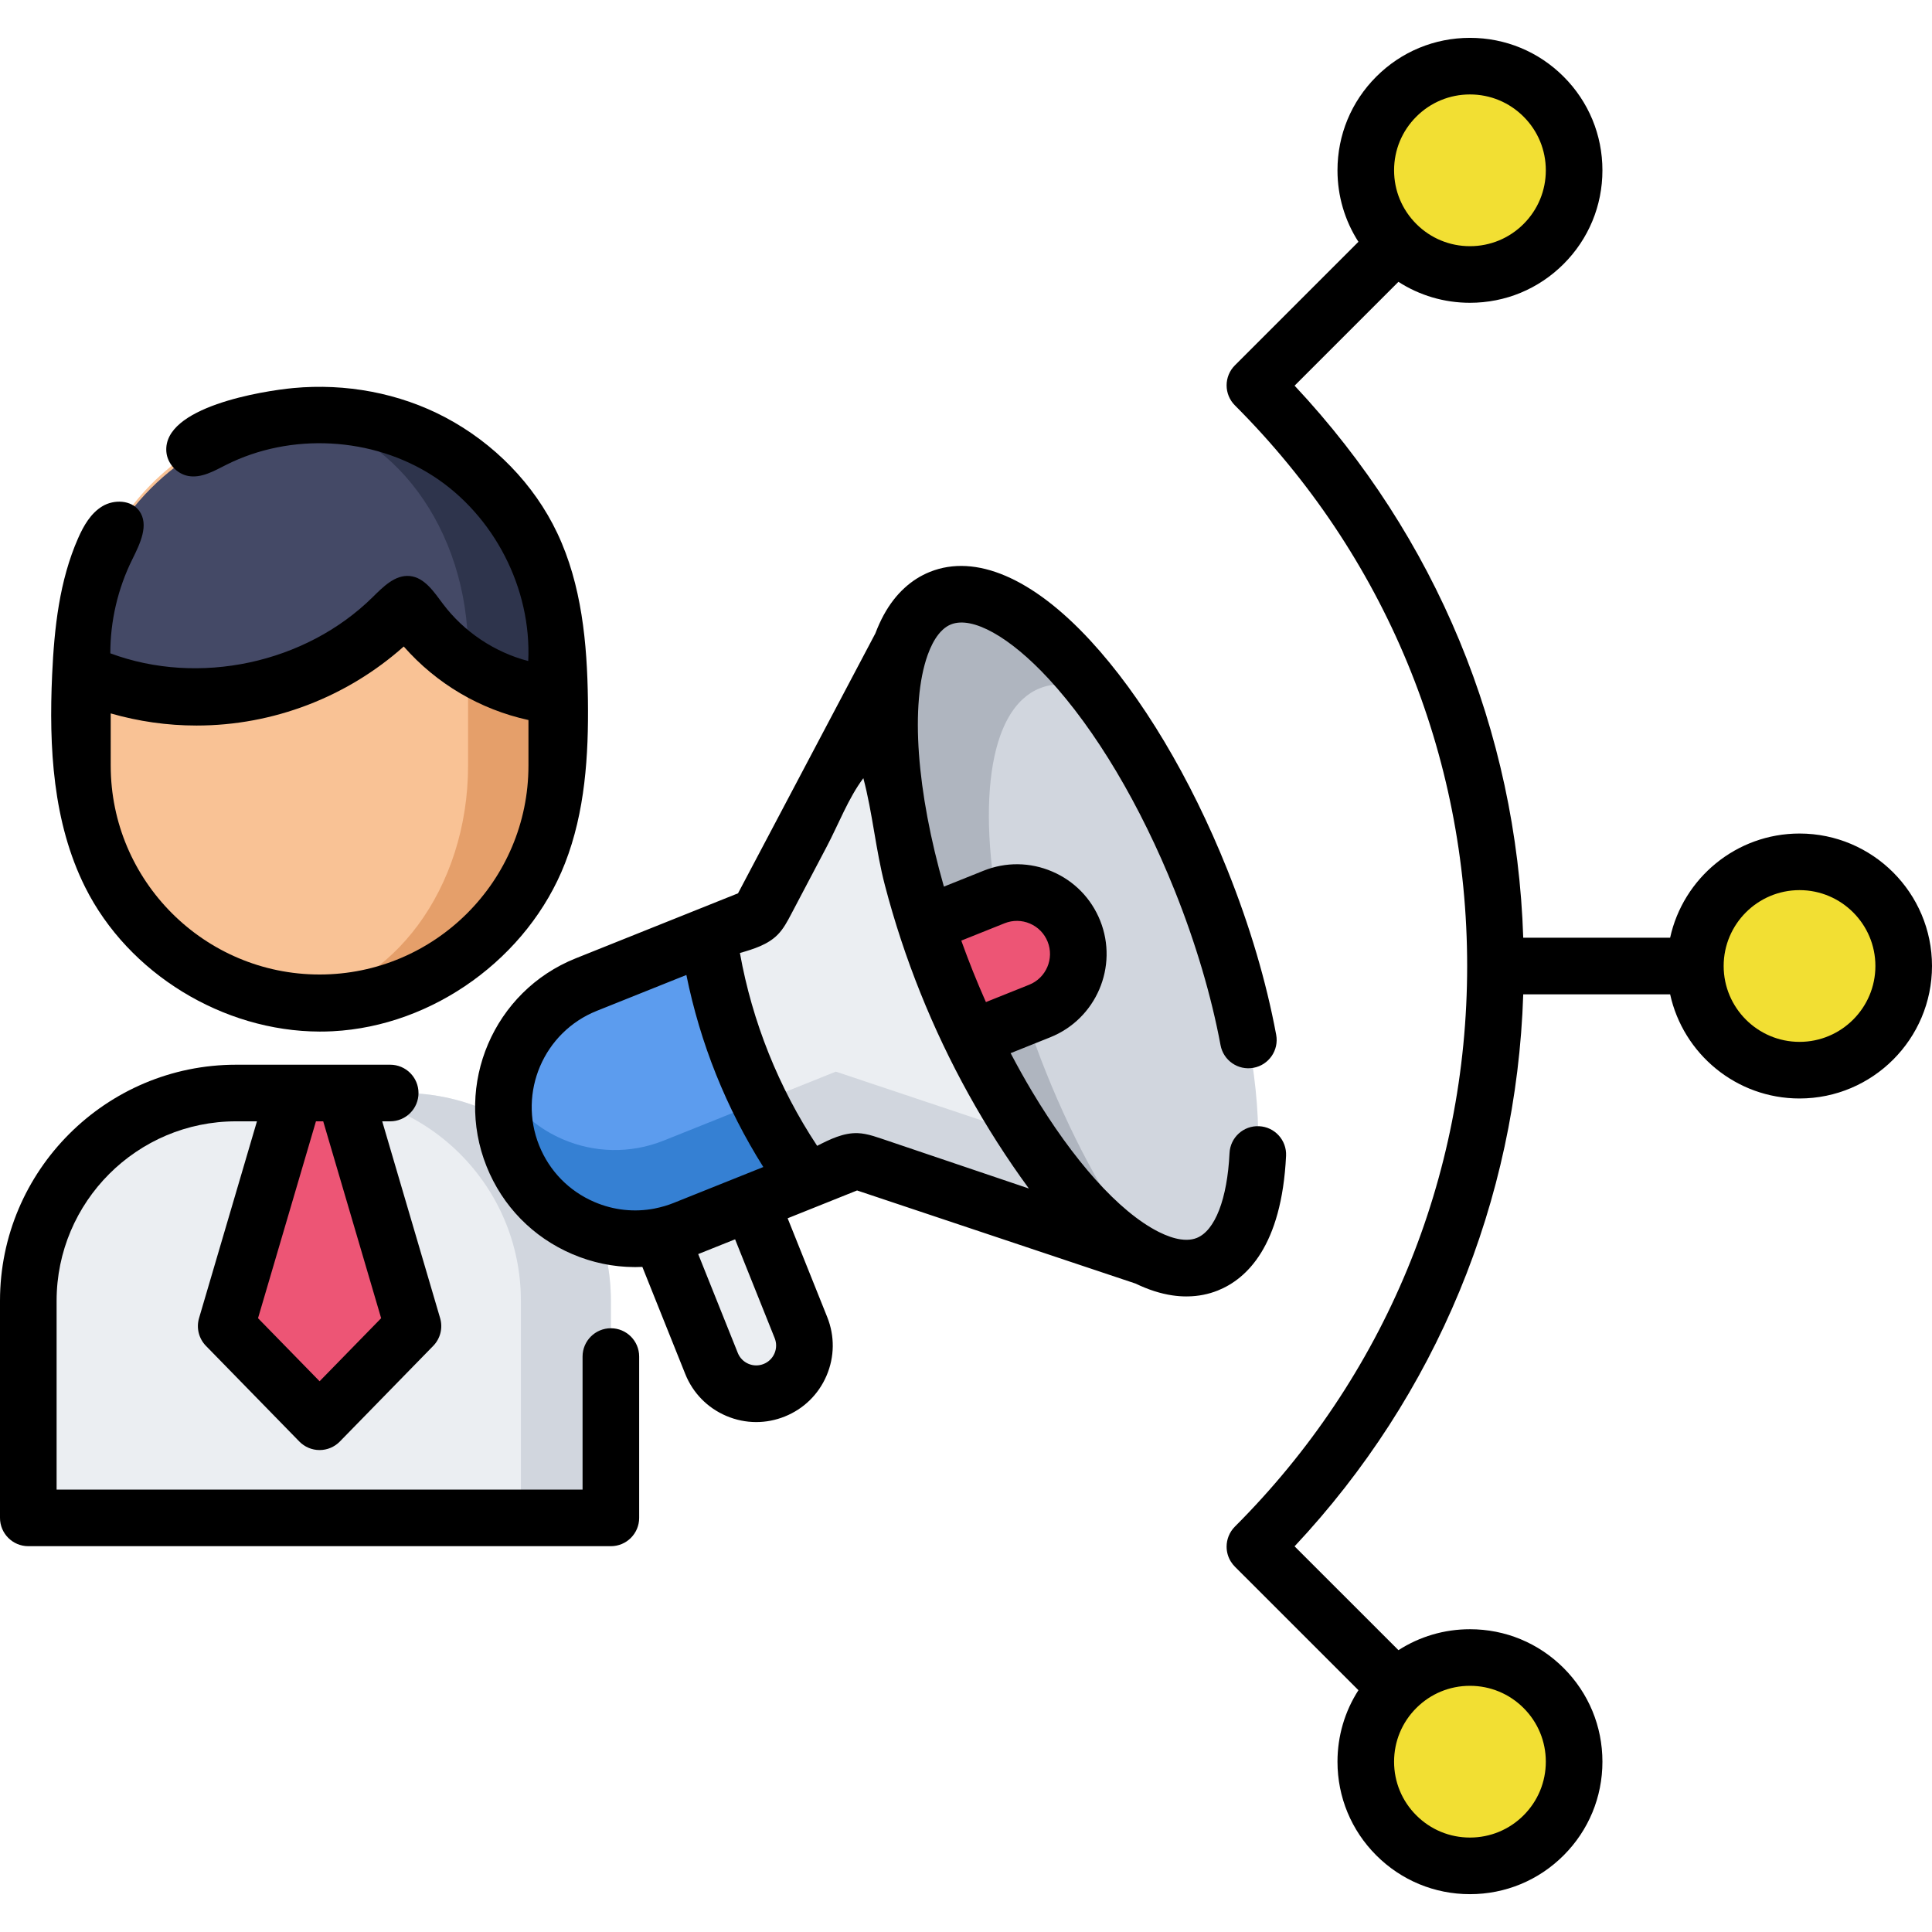 <?xml version="1.0" encoding="iso-8859-1"?>
<!-- Generator: Adobe Illustrator 19.0.0, SVG Export Plug-In . SVG Version: 6.00 Build 0)  -->
<svg xmlns="http://www.w3.org/2000/svg" xmlns:xlink="http://www.w3.org/1999/xlink" version="1.1" id="Capa_1" x="0px" y="0px" viewBox="0 0 512 512" style="enable-background:new 0 0 512 512;" xml:space="preserve" width="512" height="512">
<g>
	<g>
		<g>
			<g>
				<path style="fill:#EBEEF2;" d="M106.826,289.662H62.56c-30.409,0-55.06,24.651-55.06,55.06v57.533h154.386v-57.533      C161.886,314.313,137.235,289.662,106.826,289.662z"/>
				<path style="fill:#D1D6DE;" d="M106.826,289.662H82.98c30.409,0,55.06,24.651,55.06,55.06v57.533h23.846v-57.533      C161.886,314.313,137.235,289.662,106.826,289.662z"/>
				<polygon style="fill:#ED5575;" points="91.267,289.662 78.119,289.662 59.945,351.435 84.693,376.782 109.441,351.435     "/>
				<g>
					<path style="fill:#F9C295;" d="M84.693,109.745L84.693,109.745c-34.712,0-62.852,28.14-62.852,62.852v30.302       c0,34.712,28.14,62.852,62.852,62.852l0,0c34.712,0,62.852-28.14,62.852-62.852v-30.302       C147.545,137.885,119.405,109.745,84.693,109.745z"/>
					<path style="fill:#E59F6A;" d="M84.693,109.745c-2.188,0-4.35,0.113-6.481,0.331c25.747,3.244,45.833,29.997,45.833,62.521       v30.302c0,32.524-20.086,59.277-45.833,62.521c2.131,0.218,4.292,0.331,6.481,0.331c34.712,0,62.852-28.14,62.852-62.852       v-30.302C147.545,137.885,119.405,109.745,84.693,109.745z"/>
					<path style="fill:#444966;" d="M125.535,124.957c-1.537-1.327-3.143-2.577-4.814-3.741       c-43.183-30.101-102.902,5.073-98.932,57.115c28.607,12.682,64.948,4.983,85.955-18.209       c8.732,13.244,23.473,22.352,39.224,24.235C150.785,162.66,142.165,139.31,125.535,124.957z"/>
					<path style="fill:#2E344C;" d="M147.176,165.821c-0.044-0.409-0.104-0.814-0.155-1.221c-0.09-0.705-0.182-1.409-0.295-2.106       c-0.067-0.414-0.146-0.825-0.221-1.236c-0.125-0.687-0.256-1.371-0.404-2.05c-0.087-0.4-0.181-0.796-0.275-1.193       c-0.164-0.69-0.337-1.376-0.524-2.056c-0.101-0.369-0.206-0.737-0.313-1.104c-0.21-0.713-0.433-1.421-0.667-2.123       c-0.107-0.321-0.213-0.641-0.325-0.959c-0.269-0.765-0.555-1.522-0.853-2.274c-0.096-0.244-0.189-0.49-0.288-0.732       c-0.359-0.875-0.739-1.74-1.136-2.594c-0.051-0.11-0.099-0.223-0.151-0.333c-3.809-8.068-9.284-15.196-15.982-20.94       c0-0.002,0.001-0.005,0.002-0.007c-0.002-0.002-0.004-0.004-0.006-0.006c-0.114-0.097-0.233-0.189-0.348-0.285       c-0.482-0.407-0.968-0.808-1.461-1.201c-0.225-0.179-0.452-0.355-0.68-0.531c-0.452-0.349-0.909-0.694-1.371-1.031       c-0.269-0.197-0.54-0.392-0.813-0.585c-0.424-0.299-0.851-0.592-1.282-0.88c-0.317-0.212-0.634-0.424-0.954-0.63       c-0.387-0.249-0.778-0.491-1.171-0.731c-0.371-0.228-0.742-0.456-1.118-0.677c-0.332-0.194-0.668-0.38-1.004-0.568       c-0.442-0.249-0.883-0.498-1.332-0.736c-0.231-0.122-0.467-0.237-0.699-0.356c-2.667-1.371-5.443-2.557-8.313-3.543       c-0.054-0.019-0.107-0.036-0.161-0.055c-0.96-0.327-1.932-0.627-2.912-0.908c-0.239-0.068-0.478-0.138-0.718-0.204       c-0.483-0.132-0.968-0.26-1.456-0.381c-0.662-0.163-1.328-0.319-1.998-0.461c-0.369-0.079-0.741-0.149-1.113-0.221       c-0.619-0.12-1.24-0.232-1.866-0.333c-0.297-0.049-0.594-0.098-0.892-0.142c-0.788-0.116-1.582-0.216-2.38-0.302       c-0.236-0.026-0.472-0.052-0.709-0.075c-0.89-0.086-1.785-0.156-2.686-0.204c-0.183-0.01-0.367-0.017-0.55-0.025       c-0.963-0.044-1.93-0.073-2.904-0.073c-2.188,0-4.35,0.113-6.481,0.331c25.747,3.244,45.833,29.997,45.833,62.521v3.56       c6.918,4.452,14.903,7.388,23.5,8.304v-11.864c0-1.144-0.034-2.281-0.095-3.41c-0.019-0.353-0.055-0.701-0.08-1.053       C147.316,167.36,147.259,166.587,147.176,165.821z"/>
				</g>
			</g>
			<g>
				<path style="fill:#D1D6DE;" d="M318.29,233.27c19.529,48.749,20.273,94.303,1.656,101.761c-1.65,0.661-3.403,0.999-5.225,1.028      c-0.962,0.021-1.946-0.043-2.95-0.194c-2.564-0.375-5.247-1.283-8.031-2.676c-17.405-8.739-38.283-36.584-52.84-72.923      s-18.678-70.897-12.12-89.235c1.052-2.93,2.366-5.439,3.962-7.481c0.623-0.802,1.289-1.528,2.001-2.177      c1.338-1.237,2.84-2.203,4.49-2.864C267.85,151.052,298.762,184.52,318.29,233.27z"/>
				<path style="fill:#AFB5BF;" d="M277.208,284.161c-14.557-36.338-18.678-70.897-12.12-89.235c1.052-2.93,2.366-5.439,3.962-7.48      c0.623-0.802,1.289-1.528,2-2.177c1.338-1.237,2.84-2.203,4.49-2.864c4.539-1.818,9.81-1.198,15.468,1.478      c-14.938-19.539-30.58-29.858-41.775-25.374c-1.65,0.661-3.151,1.626-4.49,2.864c-0.711,0.649-1.378,1.375-2,2.177      c-1.596,2.042-2.91,4.551-3.962,7.481c-6.558,18.338-2.437,52.896,12.12,89.235c14.557,36.338,35.435,64.184,52.84,72.923      c0.246,0.123,0.487,0.221,0.732,0.337C294.575,320.576,284.989,303.584,277.208,284.161z"/>
				<path style="fill:#EBEEF2;" d="M250.901,260.266c14.557,36.339,35.435,64.184,52.84,72.923l-76.845-25.695l-45.589,18.263      c-8.96,3.589-18.512,3.208-26.72-0.314c-8.219-3.518-15.09-10.165-18.674-19.113c-7.169-17.896,1.519-38.221,19.427-45.394      l45.589-18.263l37.853-71.642C232.223,189.369,236.344,223.927,250.901,260.266z"/>
				<path style="fill:#D1D6DE;" d="M271.924,300.852l-50.418-16.858l-45.589,18.262c-8.96,3.589-18.512,3.208-26.72-0.314      c-6.224-2.664-11.671-7.125-15.507-13.018c-0.734,5.711-0.07,11.681,2.222,17.405c3.585,8.948,10.455,15.595,18.674,19.113      c8.208,3.522,17.76,3.903,26.72,0.314l45.589-18.262l76.845,25.695C293.665,328.13,282.427,316.658,271.924,300.852z"/>
				<path style="fill:#5C9CEE;" d="M213.682,312.787l-32.376,12.97c-8.96,3.589-18.512,3.208-26.72-0.314      c-8.219-3.518-15.09-10.165-18.674-19.113c-7.169-17.896,1.519-38.221,19.427-45.394l32.376-12.97      C191.059,271.697,199.717,293.312,213.682,312.787z"/>
				<path style="fill:#3580D3;" d="M213.682,312.787c-4.764-6.644-8.895-13.542-12.423-20.683l-25.343,10.152      c-8.96,3.589-18.512,3.208-26.72-0.314c-6.224-2.664-11.671-7.125-15.507-13.018c-0.18,1.402-0.274,2.82-0.282,4.246      c0,0.073,0.001,0.145,0.001,0.218c0,0.615,0.018,1.232,0.052,1.85c0.006,0.113,0.011,0.225,0.019,0.337      c0.042,0.66,0.101,1.32,0.181,1.981c0.003,0.028,0.005,0.055,0.009,0.083c0.087,0.699,0.197,1.399,0.327,2.097      c0.021,0.11,0.047,0.219,0.068,0.329c0.109,0.555,0.233,1.109,0.37,1.662c0.05,0.2,0.103,0.399,0.156,0.599      c0.13,0.485,0.272,0.969,0.423,1.453c0.061,0.195,0.119,0.39,0.184,0.584c0.219,0.656,0.452,1.311,0.713,1.962      c0.001,0.001,0.001,0.003,0.002,0.005c0.756,1.888,1.667,3.667,2.698,5.343c3.854,6.265,9.492,10.995,15.977,13.771      c7.695,3.302,16.571,3.843,25.033,0.941c0.564-0.194,1.126-0.402,1.687-0.627L213.682,312.787z"/>
				<path style="fill:#EBEEF2;" d="M181.306,325.757c-2.062,0.826-4.156,1.432-6.257,1.848l13.51,33.724      c2.622,6.545,10.053,9.725,16.598,7.103s9.725-10.053,7.103-16.598l-13.282-33.157L181.306,325.757z"/>
				<path style="fill:#ED5575;" d="M284.596,246.768c-3.342-8.344-12.816-12.398-21.159-9.055l-18.09,7.247      c1.644,5.04,3.49,10.154,5.555,15.306c2.064,5.152,4.259,10.127,6.549,14.908l18.09-7.247      C283.884,264.585,287.938,255.111,284.596,246.768z"/>
			</g>
		</g>
		<circle style="fill:#F2DF33;" cx="476.894" cy="256" r="27.606"/>
		<circle style="fill:#F2DF33;" cx="389.551" cy="45.135" r="27.606"/>
		<circle style="fill:#F2DF33;" cx="389.551" cy="466.865" r="27.606"/>
	</g>
	<g>
		<path d="M161.886,352c-4.143,0-7.5,3.357-7.5,7.5v35.255H15v-50.033c0-26.225,21.335-47.56,47.56-47.56h5.535L52.75,349.317    c-0.766,2.603-0.066,5.416,1.829,7.356l24.748,25.347c1.411,1.445,3.346,2.261,5.366,2.261s3.955-0.815,5.366-2.261l24.748-25.347    c1.896-1.94,2.595-4.754,1.829-7.356l-15.345-52.155h2.116c4.143,0,7.5-3.357,7.5-7.5s-3.357-7.5-7.5-7.5H91.267H78.119H62.56    c-34.495,0-62.56,28.064-62.56,62.56v57.533c0,4.143,3.357,7.5,7.5,7.5h154.386c4.143,0,7.5-3.357,7.5-7.5V359.5    C169.386,355.357,166.028,352,161.886,352z M85.655,297.162l15.352,52.176l-16.313,16.708L68.38,349.338l15.351-52.176H85.655z"/>
		<path d="M84.693,273.377c1.151,0.003,2.304-0.024,3.455-0.083c26.722-1.369,51.817-19.549,61.565-44.467    c5.339-13.649,6.287-28.607,6.094-43.261c-0.199-15.118-1.645-30.597-8.111-44.264c-6.182-13.064-16.845-23.878-29.612-30.653    c-12.296-6.524-26.538-9.11-40.365-7.811c-8.085,0.76-34.627,4.994-33.632,16.904c0.257,3.072,2.738,5.821,5.768,6.391    c3.487,0.655,6.854-1.314,10.022-2.912c17.151-8.654,38.859-7.479,54.976,2.974s26.042,29.795,25.136,48.984    c-8.933-2.325-17.03-7.744-22.585-15.117c-2.388-3.169-4.877-7.038-8.827-7.411c-3.894-0.368-7.052,2.876-9.838,5.621    c-17.817,17.554-46.066,23.595-69.504,14.863c-0.008-8.592,1.999-17.18,5.815-24.879c2.038-4.111,4.55-9.202,1.828-12.895    c-2.134-2.894-6.674-3.05-9.754-1.195s-4.968,5.162-6.419,8.453c-4.977,11.289-6.324,23.821-6.888,36.146    c-0.879,19.212,0.163,39.179,8.765,56.38C34.034,258.043,59.137,273.303,84.693,273.377z M29.341,189.062    c7.364,2.118,14.974,3.213,22.748,3.213c20.301,0,39.867-7.544,54.91-20.944c8.674,9.874,20.206,16.675,33.046,19.487v12.083    c0,30.521-24.831,55.352-55.352,55.352c-30.521,0-55.353-24.831-55.353-55.352V189.062z"/>
		<path d="M340.82,306.312c0.2-4.137-2.991-7.653-7.128-7.854c-4.178-0.202-7.654,2.991-7.854,7.129    c-0.588,12.135-3.833,20.539-8.682,22.481c-0.776,0.312-1.636,0.477-2.602,0.492c-0.531,0.009-1.091-0.026-1.698-0.117    c-1.724-0.252-3.658-0.911-5.741-1.953c-0.003-0.002-0.006-0.004-0.01-0.005c-10.612-5.328-22.782-19.103-33.65-37.314    c-1.924-3.225-3.805-6.594-5.631-10.074l10.504-4.208c12.17-4.873,18.104-18.739,13.229-30.909v-0.001    c-2.361-5.896-6.877-10.518-12.716-13.016c-5.837-2.498-12.301-2.574-18.194-0.212l-10.504,4.208    c-7.19-25.121-9.006-48.24-4.299-61.402c0-0.001,0-0.002,0.001-0.003c0.79-2.2,1.734-4.011,2.827-5.409    c0.355-0.458,0.733-0.872,1.161-1.263c0.686-0.633,1.402-1.095,2.189-1.41c5.651-2.265,15.573,3.262,25.888,14.43    c12.437,13.463,24.305,33.407,33.418,56.157c5.508,13.748,9.701,27.896,12.127,40.917c0.758,4.072,4.669,6.762,8.747,5.999    c4.071-0.759,6.758-4.675,5.999-8.747c-2.641-14.172-6.997-28.891-12.949-43.747c-9.776-24.406-22.677-45.983-36.323-60.758    c-15.301-16.564-30.388-23.021-42.484-18.175c-2.481,0.994-4.767,2.446-6.755,4.285c-1.026,0.936-1.993,1.986-2.854,3.099    c-1.936,2.477-3.559,5.484-4.855,8.919l-36.396,68.884l-43.032,17.239c-21.71,8.696-32.298,33.435-23.601,55.146    c4.213,10.516,12.27,18.761,22.679,23.216c0.66,0.283,1.325,0.549,1.994,0.797c0.222,0.082,0.446,0.152,0.669,0.231    c0.449,0.158,0.897,0.319,1.349,0.462c0.266,0.084,0.534,0.154,0.801,0.233c0.412,0.121,0.824,0.247,1.239,0.355    c0.284,0.075,0.571,0.136,0.857,0.204c0.4,0.096,0.799,0.195,1.201,0.279c0.295,0.062,0.591,0.11,0.887,0.166    c0.395,0.074,0.789,0.151,1.186,0.213c0.302,0.047,0.605,0.083,0.907,0.123c0.391,0.053,0.782,0.108,1.174,0.15    c0.307,0.033,0.615,0.054,0.923,0.08c0.389,0.033,0.778,0.067,1.168,0.089c0.31,0.017,0.621,0.023,0.932,0.034    c0.387,0.013,0.774,0.027,1.162,0.03c0.078,0,0.155,0.006,0.233,0.006c0.268,0,0.535-0.014,0.802-0.019    c0.329-0.006,0.658-0.01,0.988-0.024c0.043-0.002,0.086-0.001,0.129-0.003l11.368,28.377c2.013,5.025,5.862,8.966,10.839,11.096    c2.562,1.097,5.265,1.646,7.971,1.646c2.549,0,5.101-0.488,7.539-1.465c5.025-2.013,8.966-5.862,11.096-10.839    s2.194-10.484,0.181-15.51l-10.493-26.194l18.399-7.371l73.803,24.677c3.337,1.612,6.614,2.668,9.722,3.123    c1.247,0.188,2.497,0.283,3.692,0.283c0.166,0,0.332-0.002,0.496-0.006c2.758-0.044,5.413-0.571,7.894-1.565    C330.345,338.944,339.659,330.28,340.82,306.312z M266.226,244.675c2.178-0.872,4.563-0.843,6.715,0.078    c2.154,0.922,3.821,2.628,4.693,4.803c1.799,4.492-0.392,9.61-4.883,11.409l-11.47,4.594c-0.114-0.257-0.228-0.514-0.341-0.772    c-0.374-0.85-0.743-1.702-1.106-2.556c-0.154-0.362-0.309-0.722-0.462-1.086c-0.513-1.222-1.019-2.445-1.509-3.669    c-0.489-1.22-0.966-2.451-1.437-3.686c-0.143-0.375-0.283-0.75-0.424-1.126c-0.327-0.869-0.648-1.741-0.965-2.616    c-0.094-0.26-0.188-0.52-0.281-0.78L266.226,244.675z M142.874,303.541c-5.621-14.032,1.223-30.022,15.255-35.644l23.767-9.521    c3.685,18.16,10.517,35.215,20.39,50.896l-23.768,9.521c-1.564,0.627-3.222,1.115-4.924,1.452    c-0.042,0.008-0.082,0.023-0.124,0.032c-5.33,1.031-10.837,0.455-15.932-1.732C150.805,315.666,145.597,310.336,142.874,303.541z     M205.252,358.653c-0.554,1.293-1.577,2.293-2.884,2.816s-2.737,0.506-4.029-0.047c-1.294-0.554-2.294-1.578-2.817-2.884    l-10.493-26.193l9.777-3.917l10.493,26.194C205.822,355.929,205.805,357.36,205.252,358.653z M229.251,300.518    c-0.637-0.119-1.28-0.198-1.93-0.222c-3.802-0.138-7.38,1.634-10.77,3.362c-10.201-15.406-17.213-32.913-20.466-51.102    c3.606-1.045,7.381-2.187,10.016-4.862c1.514-1.536,2.54-3.475,3.545-5.384c3.156-5.994,6.312-11.988,9.468-17.983    c3.08-5.849,5.73-12.844,9.682-18.099c2.456,9.246,3.272,19.051,5.715,28.39c2.534,9.688,5.68,19.215,9.409,28.508    c7.375,18.384,17.032,35.857,28.737,51.839c-13.007-4.399-26.013-8.797-39.02-13.196    C232.199,301.285,230.741,300.795,229.251,300.518z"/>
		<path d="M476.894,220.894c-16.783,0-30.846,11.842-34.292,27.606h-38.929c-1.782-54.82-23.078-106.26-60.593-146.295    l27.518-27.517c5.604,3.61,12.127,5.553,18.953,5.553c9.377,0,18.193-3.651,24.823-10.282    c6.631-6.631,10.283-15.446,10.283-24.824c0-9.377-3.651-18.193-10.282-24.824s-15.447-10.282-24.824-10.282    c-9.378,0-18.193,3.652-24.824,10.282c-6.631,6.631-10.282,15.447-10.282,24.824c0,6.822,1.942,13.342,5.548,18.944    l-32.736,32.736c-1.406,1.407-2.196,3.314-2.196,5.304s0.79,3.896,2.196,5.304c39.693,39.691,61.554,92.456,61.554,148.571    s-21.86,108.88-61.554,148.571c-0.733,0.734-1.299,1.607-1.673,2.558c-0.335,0.848-0.521,1.771-0.523,2.736v0.001    c0,0.004,0,0.007,0,0.011s0,0.008,0,0.012s0,0.008,0,0.012s0,0.007,0,0.01c0,0.001,0,0.001,0,0.002    c0.005,1.438,0.413,2.779,1.119,3.918c0.303,0.49,0.664,0.948,1.078,1.363l32.739,32.727c-3.609,5.604-5.552,12.126-5.552,18.95    c0,9.377,3.651,18.193,10.282,24.823c6.631,6.631,15.446,10.283,24.824,10.283c9.377,0,18.193-3.651,24.824-10.282    s10.282-15.447,10.282-24.824c0-9.378-3.652-18.193-10.282-24.824c-6.631-6.631-15.447-10.282-24.824-10.282    c-6.823,0-13.344,1.942-18.947,5.549l-27.53-27.519c37.516-40.033,58.813-91.47,60.598-146.289h38.929    c3.446,15.765,17.508,27.606,34.292,27.606C496.251,291.106,512,275.357,512,256S496.251,220.894,476.894,220.894z     M375.334,30.918C375.334,30.917,375.334,30.917,375.334,30.918c3.797-3.798,8.846-5.89,14.217-5.89    c5.37,0,10.42,2.092,14.217,5.89c3.798,3.797,5.89,8.847,5.89,14.217c0,5.371-2.092,10.42-5.89,14.217    c-3.797,3.798-8.847,5.89-14.217,5.89c-5.358,0-10.394-2.083-14.188-5.863c-0.01-0.01-0.019-0.022-0.029-0.032    c-0.01-0.01-0.02-0.017-0.029-0.027c-3.777-3.793-5.859-8.828-5.859-14.184C369.444,39.765,371.536,34.715,375.334,30.918z     M403.768,452.648C403.769,452.648,403.769,452.648,403.768,452.648c3.798,3.797,5.89,8.846,5.89,14.217    c0,5.37-2.092,10.42-5.89,14.217c-3.797,3.798-8.847,5.89-14.217,5.89c-5.371,0-10.42-2.092-14.217-5.89    c-3.798-3.797-5.89-8.847-5.89-14.217c0-5.371,2.092-10.42,5.89-14.218c3.797-3.797,8.846-5.889,14.217-5.889    C394.921,446.759,399.971,448.851,403.768,452.648z M476.894,276.106c-11.087,0-20.106-9.02-20.106-20.106    s9.02-20.106,20.106-20.106S497,244.913,497,256S487.98,276.106,476.894,276.106z"/>
	</g>
</g>















</svg>

